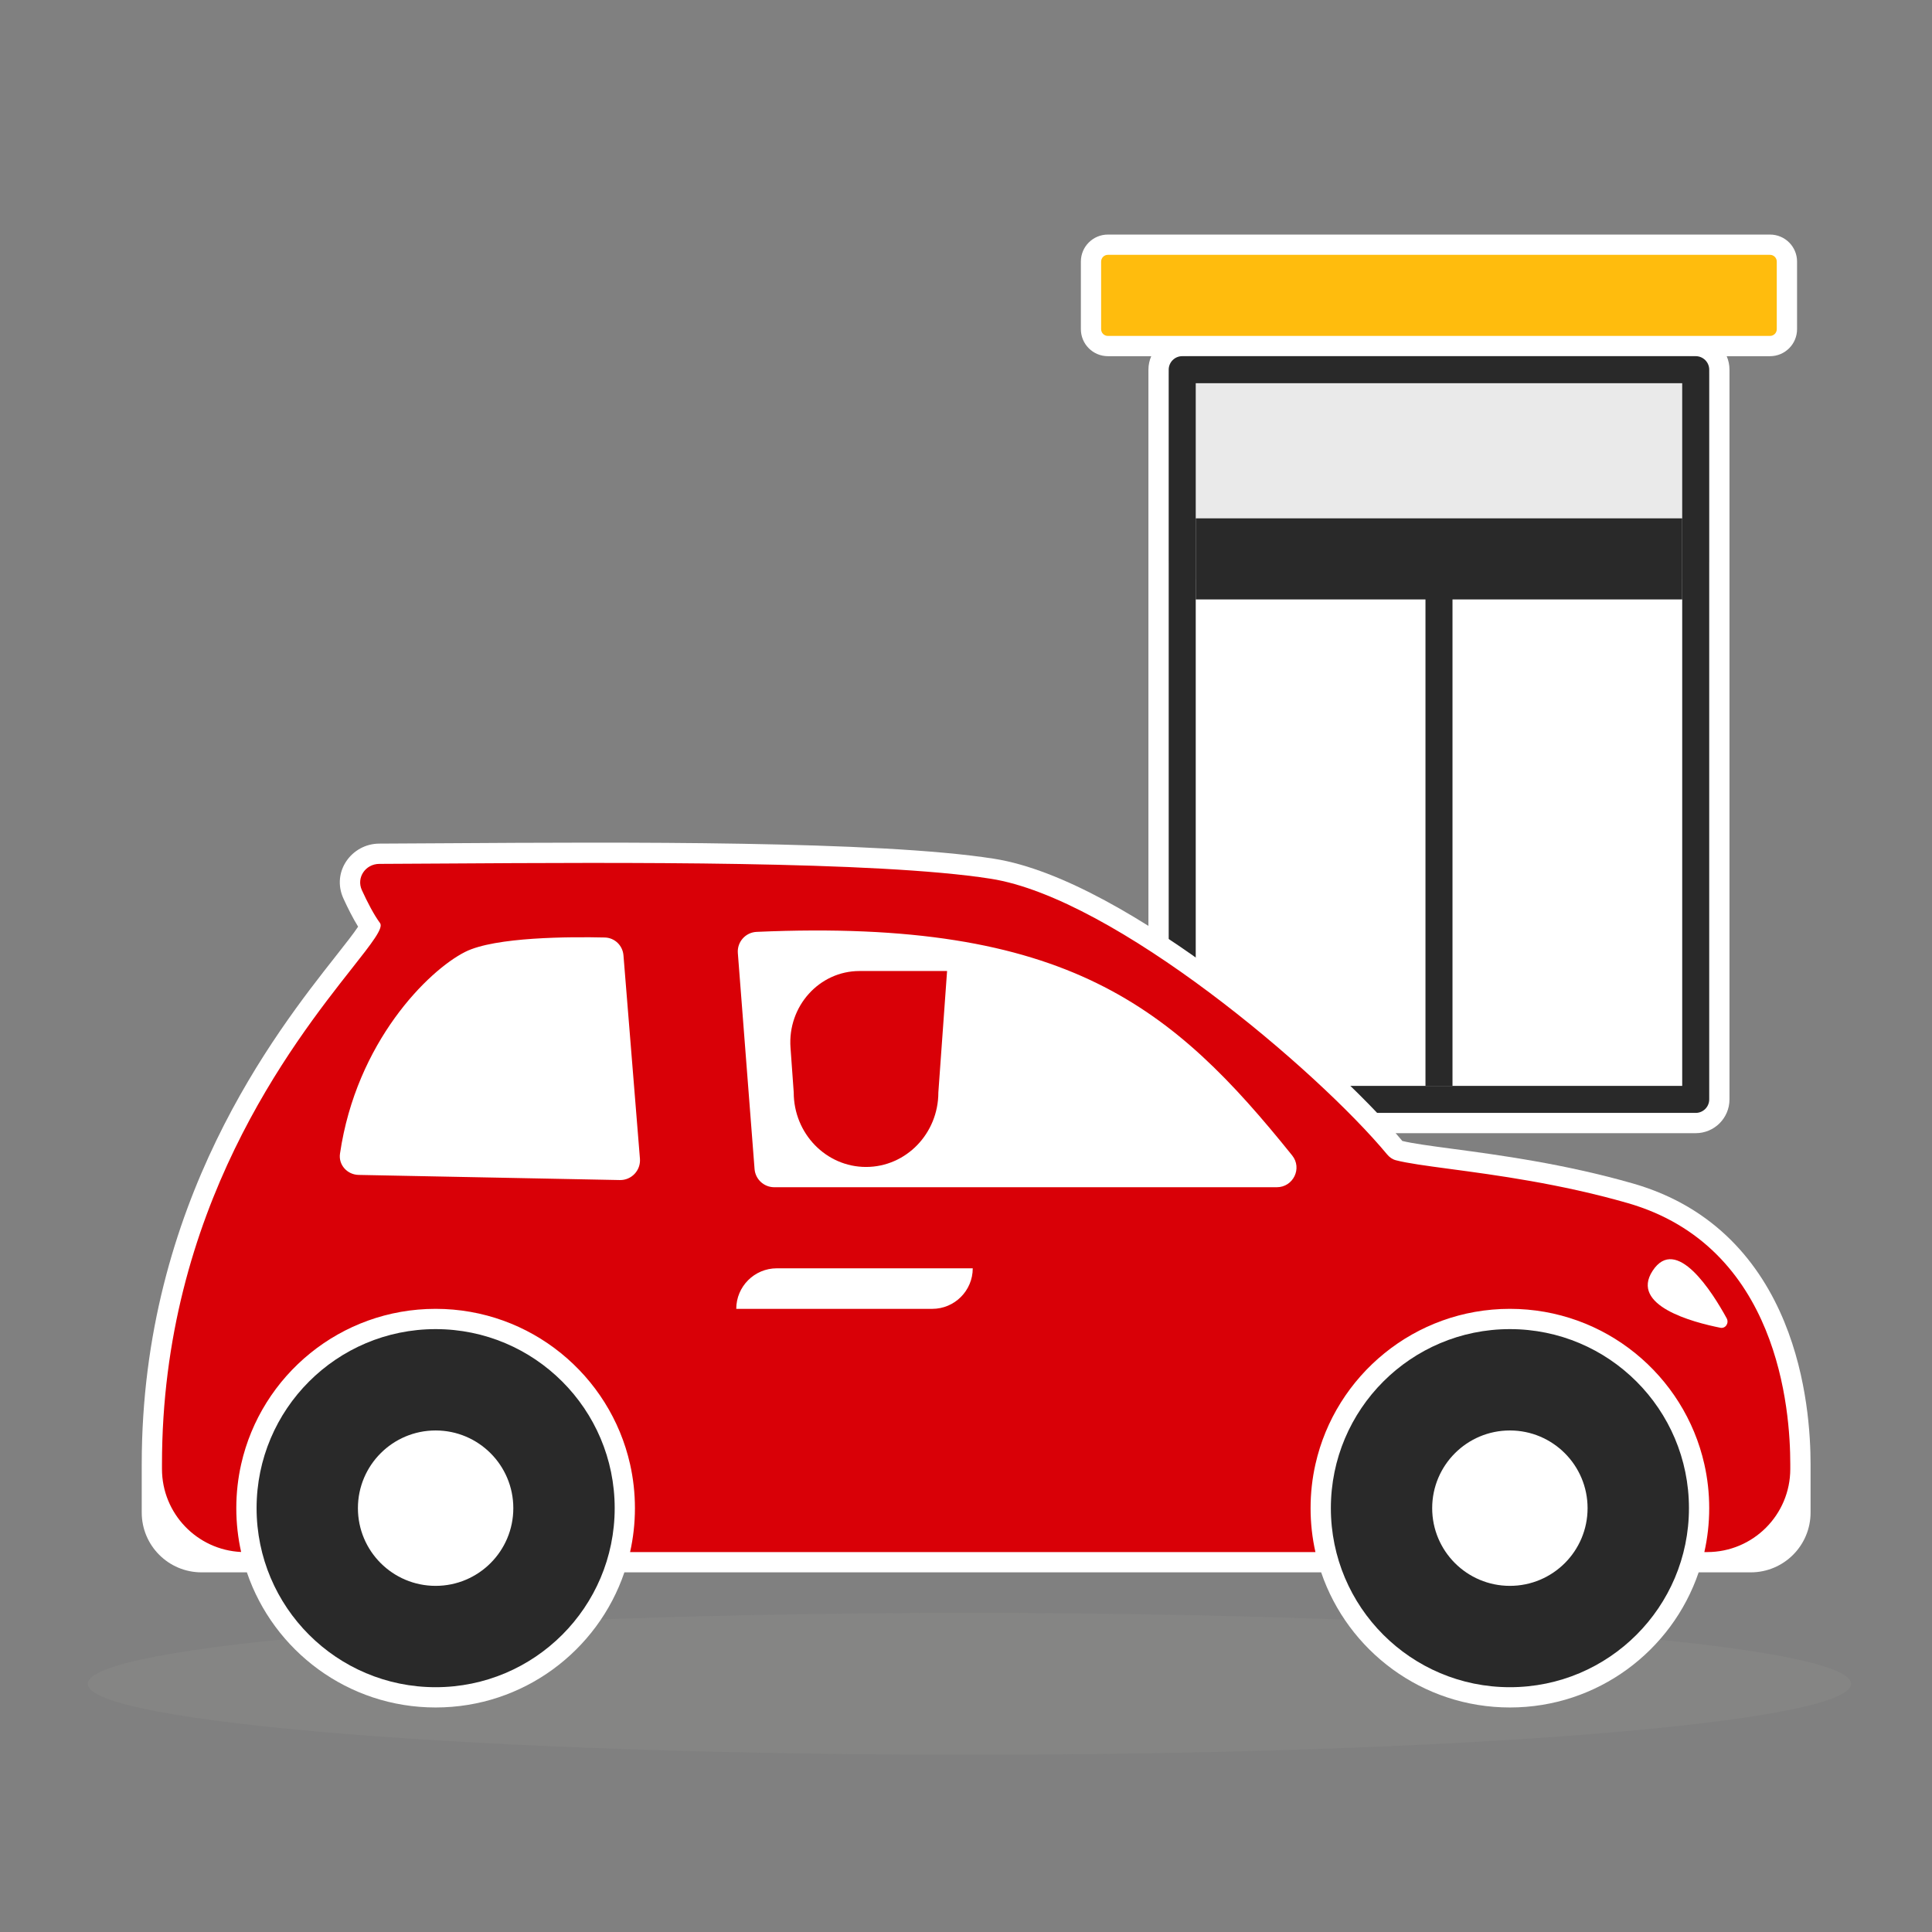 <svg width="136" height="136" viewBox="0 0 136 136" fill="none" xmlns="http://www.w3.org/2000/svg">
<rect x="0" y="0" width="136" height="136" fill="#808080" stroke="none"/>
<path fill-rule="evenodd" clip-rule="evenodd" d="M121.744 26.024V77.39C121.744 78.703 120.68 79.768 119.366 79.768H83.22C81.907 79.768 80.842 78.703 80.842 77.39V26.024C80.842 25.686 80.913 25.364 81.04 25.073H77.988C76.938 25.073 76.086 24.221 76.086 23.17V18.414C76.086 17.363 76.938 16.512 77.988 16.512H124.598C125.649 16.512 126.501 17.363 126.501 18.414V23.17C126.501 24.221 125.649 25.073 124.598 25.073H121.547C121.674 25.364 121.744 25.686 121.744 26.024Z" fill="white"/>
<path d="M82.269 26.499C82.269 25.711 82.908 25.072 83.696 25.072H118.891C119.679 25.072 120.318 25.711 120.318 26.499V39.341C120.318 40.129 119.679 40.767 118.891 40.767H83.696C82.908 40.767 82.269 40.129 82.269 39.341V26.499Z" fill="#EAEAEA"/>
<path fill-rule="evenodd" clip-rule="evenodd" d="M84.172 26.975V76.438H118.416V26.975H84.172ZM83.221 25.072C82.695 25.072 82.269 25.498 82.269 26.023V77.389C82.269 77.915 82.695 78.341 83.221 78.341H119.367C119.892 78.341 120.318 77.915 120.318 77.389V26.023C120.318 25.498 119.892 25.072 119.367 25.072H83.221Z" fill="#292929"/>
<path d="M77.512 18.415C77.512 18.152 77.725 17.939 77.987 17.939H124.597C124.86 17.939 125.073 18.152 125.073 18.415V23.171C125.073 23.434 124.86 23.647 124.597 23.647H77.987C77.725 23.647 77.512 23.434 77.512 23.171V18.415Z" fill="#FFBC0D"/>
<path d="M84.172 36.488H118.416V42.196H84.172V36.488Z" fill="#292929"/>
<path d="M100.344 40.768H102.246V76.438H100.344V40.768Z" fill="#292929"/>
<path d="M130.306 118.531C130.306 121.289 102.518 123.525 68.239 123.525C33.96 123.525 6.172 121.289 6.172 118.531C6.172 115.773 33.96 113.537 68.239 113.537C102.518 113.537 130.306 115.773 130.306 118.531Z" fill="#A0A09F" fill-opacity="0.15"/>
<path fill-rule="evenodd" clip-rule="evenodd" d="M23.636 67.306L23.651 67.287C24.368 66.377 24.883 65.721 25.196 65.25C25.2 65.244 25.204 65.237 25.208 65.231C24.825 64.609 24.468 63.89 24.176 63.252C23.31 61.359 24.765 59.392 26.693 59.385C28.112 59.379 29.688 59.369 31.38 59.359L31.52 59.358C43.635 59.282 61.791 59.169 69.958 60.447C72.368 60.824 75.06 61.923 77.764 63.378C80.485 64.843 83.302 66.716 85.978 68.716C91.293 72.691 96.162 77.256 98.715 80.316C99.426 80.49 100.603 80.65 102.251 80.87L102.274 80.873C105.489 81.303 110.11 81.922 114.957 83.312C120.801 84.989 123.95 89.019 125.605 93.05C127.243 97.039 127.452 101.087 127.452 103.073V106.473C127.452 108.798 125.567 110.683 123.243 110.683H119.574C117.693 116.214 112.457 120.195 106.288 120.195C100.118 120.195 94.882 116.214 93.001 110.683H43.952C42.072 116.214 36.835 120.195 30.666 120.195C24.496 120.195 19.26 116.214 17.379 110.683H14.186C11.861 110.683 9.977 108.798 9.977 106.473V103.073C9.977 84.646 19.42 72.658 23.636 67.306Z" fill="white"/>
<path fill-rule="evenodd" clip-rule="evenodd" d="M44.353 103.073H92.598C94.006 96.812 99.6 92.134 106.286 92.134C112.973 92.134 118.567 96.812 119.975 103.073H126.024C126.024 99.257 125.206 87.738 114.562 84.684C109.816 83.323 105.28 82.716 102.06 82.285L102.06 82.285C100.386 82.061 99.068 81.884 98.262 81.674C98.014 81.61 97.811 81.462 97.647 81.266C92.74 75.362 78.458 63.222 69.737 61.857C61.683 60.597 43.575 60.71 31.388 60.786C29.696 60.797 28.119 60.807 26.698 60.812C25.729 60.816 25.07 61.779 25.473 62.659C25.856 63.497 26.315 64.385 26.753 64.98C27.01 65.328 26.172 66.393 24.771 68.171C20.59 73.478 11.402 85.141 11.402 103.073H16.976C18.384 96.812 23.978 92.134 30.665 92.134C37.351 92.134 42.945 96.812 44.353 103.073ZM51.939 67.086L53.116 82.289C53.172 83.014 53.777 83.573 54.504 83.573H89.876C91.036 83.573 91.686 82.238 90.959 81.334C82.592 70.933 75.182 64.63 53.26 65.598C52.481 65.632 51.879 66.309 51.939 67.086ZM43.632 83.068L25.245 82.706C24.444 82.69 23.817 82.001 23.933 81.209C25.084 73.346 30.14 68.32 32.743 67.008C34.85 65.945 40.169 65.938 42.575 65.994C43.272 66.011 43.832 66.555 43.888 67.251L45.047 81.564C45.113 82.385 44.456 83.084 43.632 83.068ZM120.317 106.165C120.317 107.227 120.199 108.262 119.975 109.256H120.173C123.405 109.256 126.024 106.637 126.024 103.405V103.073H119.975C120.199 104.068 120.317 105.103 120.317 106.165ZM44.353 109.256H92.598C92.374 108.262 92.256 107.227 92.256 106.165C92.256 105.103 92.374 104.068 92.598 103.073H44.353C44.577 104.068 44.695 105.103 44.695 106.165C44.695 107.227 44.577 108.262 44.353 109.256ZM16.974 109.25C13.872 109.104 11.402 106.543 11.402 103.405V103.073H16.976C16.752 104.068 16.634 105.103 16.634 106.165C16.634 107.225 16.752 108.257 16.974 109.25Z" fill="#D90007"/>
<path d="M51.828 92.135C51.828 90.559 53.106 89.281 54.682 89.281H68.475C68.475 90.857 67.197 92.135 65.621 92.135H51.828Z" fill="white"/>
<path fill-rule="evenodd" clip-rule="evenodd" d="M121.101 93.465C121.465 93.538 121.731 93.136 121.545 92.796C120.543 90.966 117.997 86.908 116.332 89.458C114.733 91.904 119.152 93.077 121.101 93.465Z" fill="white"/>
<path d="M60.506 68.353C57.673 68.353 55.438 70.834 55.646 73.744L55.873 76.9C55.873 79.798 58.152 82.146 60.963 82.146C63.775 82.146 66.054 79.798 66.054 76.9L66.668 68.353H60.506Z" fill="#D90007"/>
<path d="M43.27 106.164C43.27 113.125 37.627 118.768 30.666 118.768C23.705 118.768 18.062 113.125 18.062 106.164C18.062 99.203 23.705 93.561 30.666 93.561C37.627 93.561 43.27 99.203 43.27 106.164Z" fill="#292929"/>
<path d="M36.134 106.165C36.134 109.186 33.686 111.634 30.665 111.634C27.644 111.634 25.195 109.186 25.195 106.165C25.195 103.144 27.644 100.695 30.665 100.695C33.686 100.695 36.134 103.144 36.134 106.165Z" fill="white"/>
<path d="M118.891 106.164C118.891 113.125 113.248 118.768 106.287 118.768C99.326 118.768 93.684 113.125 93.684 106.164C93.684 99.203 99.326 93.561 106.287 93.561C113.248 93.561 118.891 99.203 118.891 106.164Z" fill="#292929"/>
<path d="M111.755 106.165C111.755 109.186 109.307 111.634 106.286 111.634C103.265 111.634 100.816 109.186 100.816 106.165C100.816 103.144 103.265 100.695 106.286 100.695C109.307 100.695 111.755 103.144 111.755 106.165Z" fill="white"/>
</svg>
